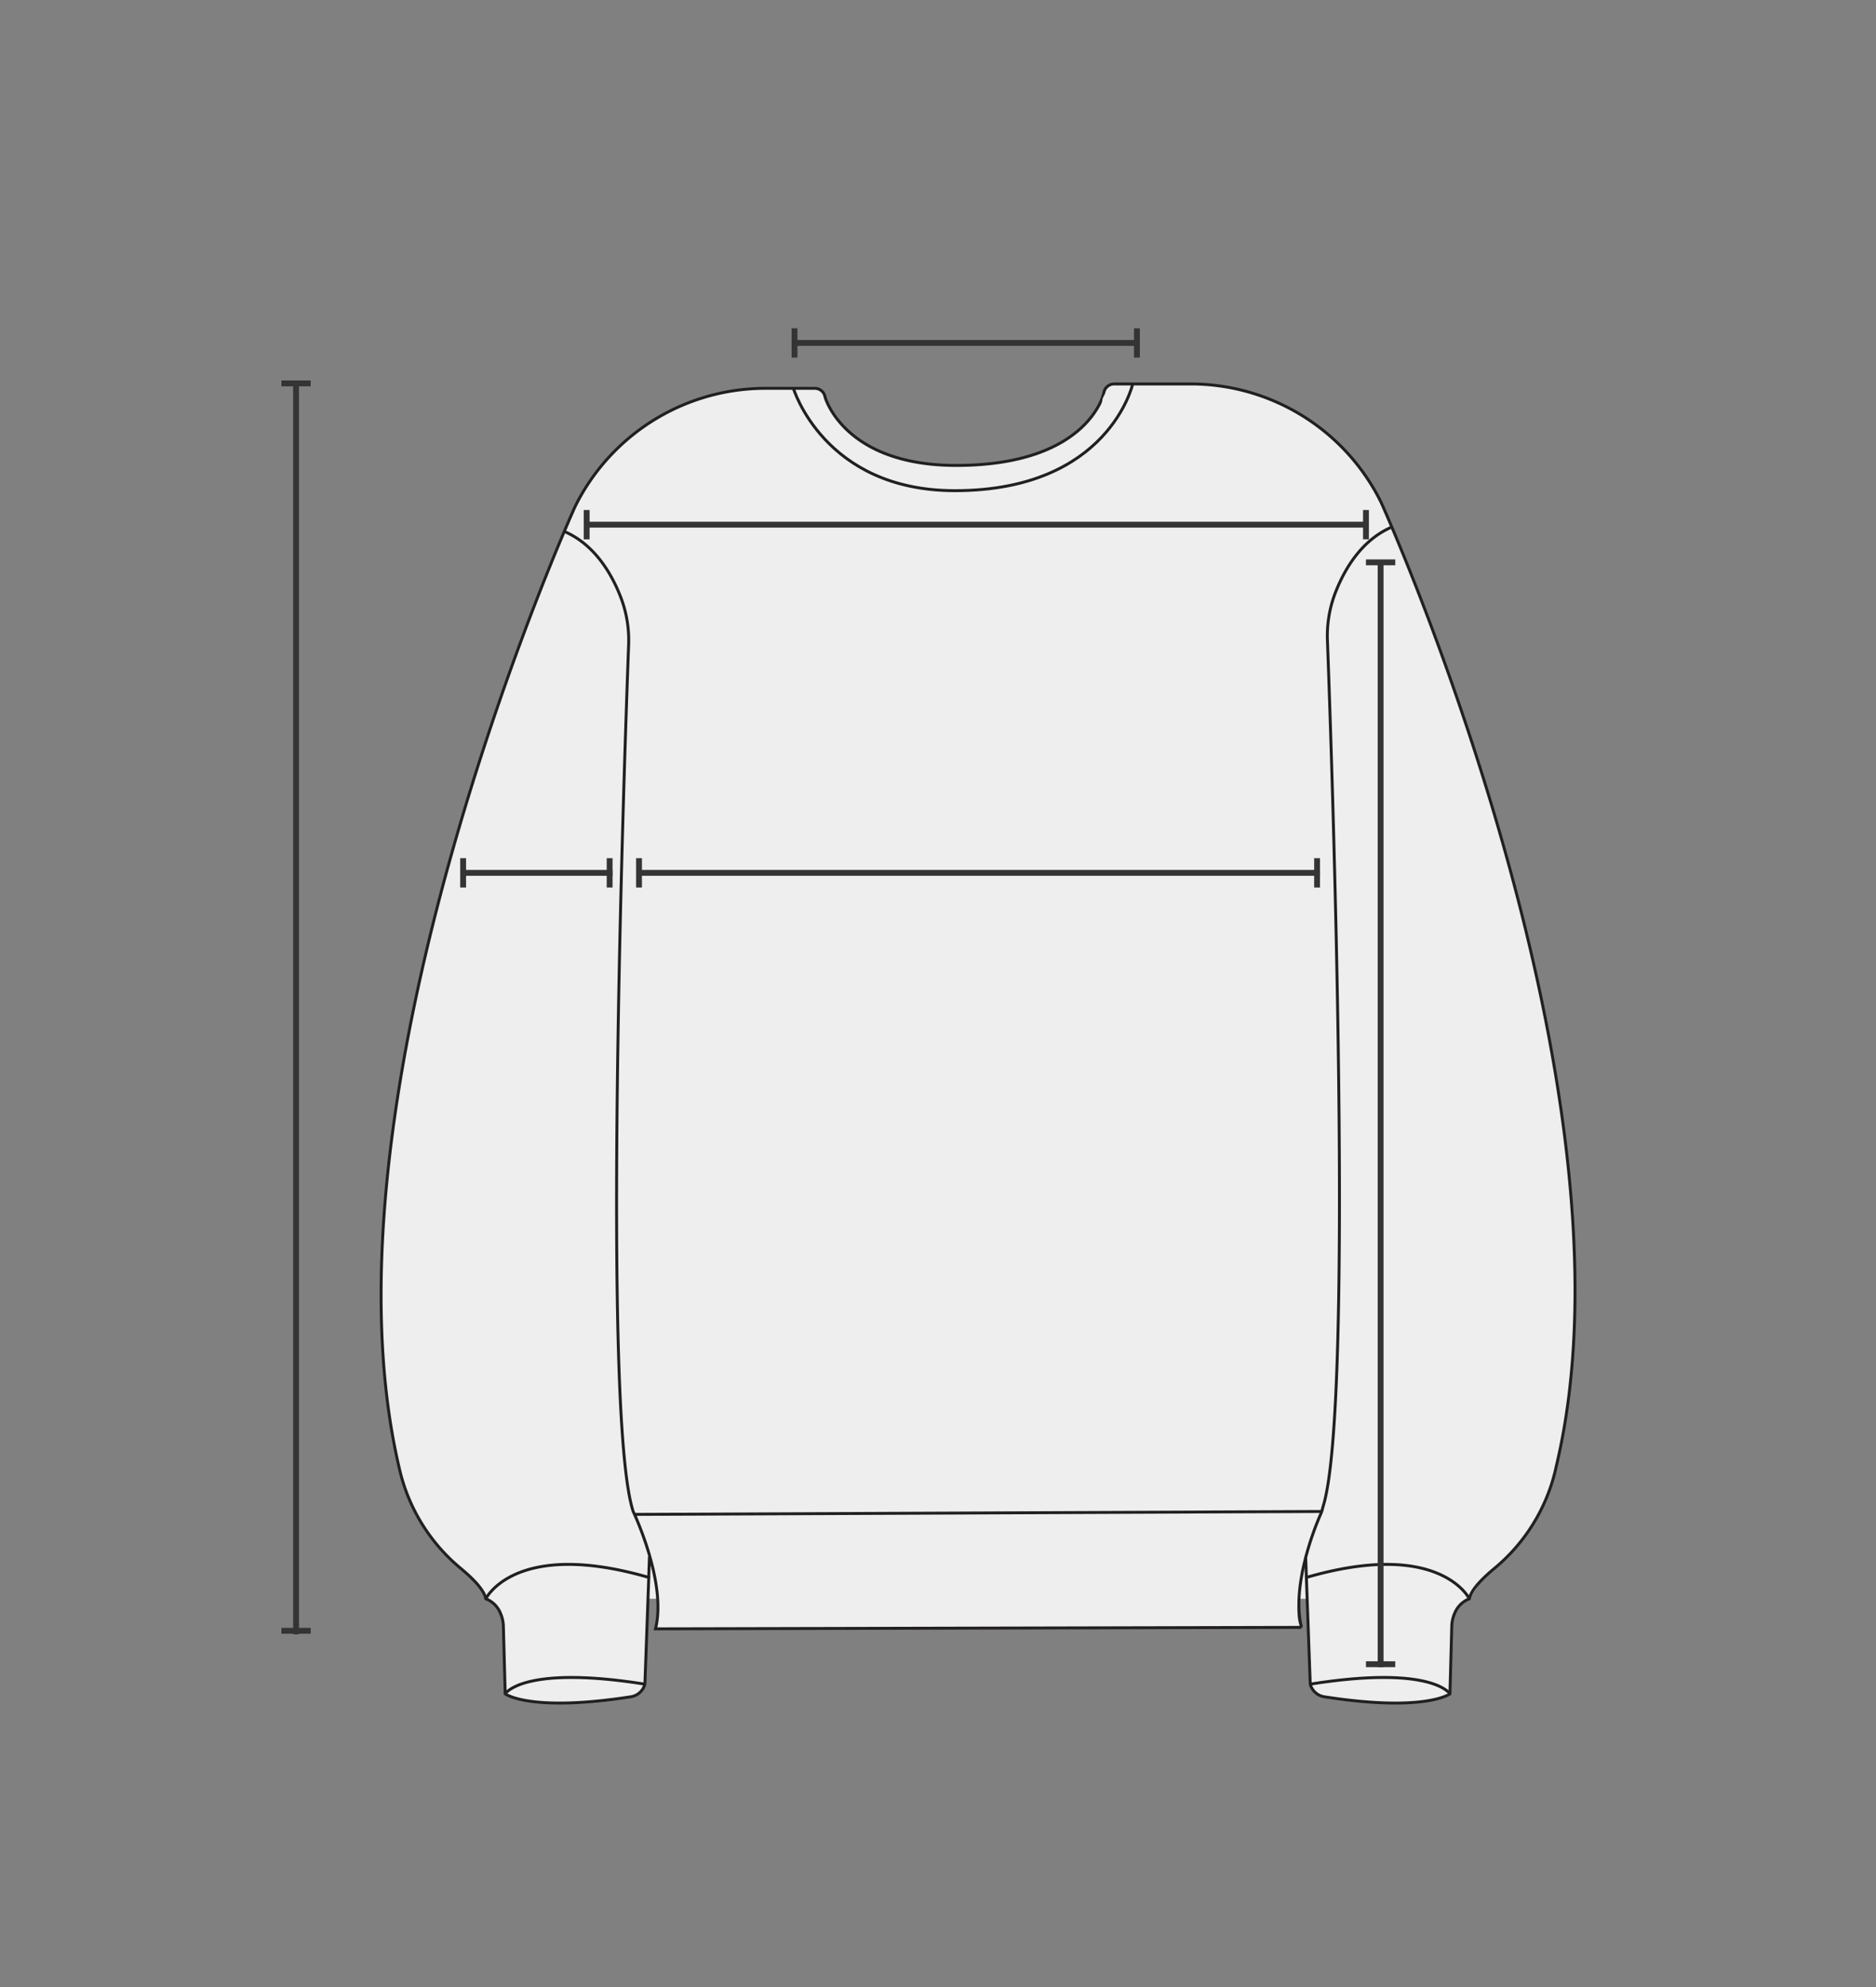 <svg xmlns="http://www.w3.org/2000/svg" width="320" height="339" viewBox="0 0 320 339">
  <rect x="0" y="0" width="320" height="339" fill="#808080" stroke="none"/>
  <g id="그룹_7963" data-name="그룹 7963" transform="translate(-20 -917)">
    <rect id="사각형_2301" data-name="사각형 2301" width="320" height="339" transform="translate(20 917)" fill="none"/>
    <g id="그룹_7961" data-name="그룹 7961" transform="translate(12355 6415.392)">
      <g id="그룹_7854" data-name="그룹 7854" transform="translate(-20187.027 -7302.393)">
        <path id="패스_7078" data-name="패스 7078" d="M8383.809,2499.125l-.331-1.654-.056-1.489.056-1.82-2.978-.662v2.978Z" transform="translate(-310.113 -417.524)" fill="#eee"/>
        <path id="패스_7079" data-name="패스 7079" d="M7949.883,2082.576l-15.883-31.1,49.628-172.851,48.646,21.964,51.95-14.89L8114,1984.3l6.617,77.429-77.428,17.868-92.98-20.846Z" transform="translate(-11.357 -6.103)" fill="#eee"/>
        <path id="패스_7080" data-name="패스 7080" d="M7934.887,2078.4s4.963-10.258,27.795-3.64l-.662,18.2c0,.013-.007.027-.01.04a2.943,2.943,0,0,1-2.418,2.122c-17.27,2.667-21.4-.507-21.4-.507l-.31-11.472a5.833,5.833,0,0,0-.512-2.3,4.408,4.408,0,0,0-2.487-2.44c-.272-1.5-2.169-3.442-4.307-5.214a31.008,31.008,0,0,1-10.361-16.675c-15.391-64.5,29.889-164.4,29.889-164.4,9.6-19.192,29.78-20.1,29.78-20.1" transform="translate(0 -1.673)" fill="#eee"/>
        <path id="패스_7081" data-name="패스 7081" d="M8403.183,2054.422c15.391-64.5-29.89-164.4-29.89-164.4C8363.7,1870.827,8344,1870,8344,1870" transform="translate(-285.691 -0.335)" fill="#eee"/>
        <path id="패스_7082" data-name="패스 7082" d="M8421.824,2451.492s-4.963-10.258-27.795-3.64l.661,18.2c0,.013.007.026.01.04a2.945,2.945,0,0,0,2.418,2.122c17.271,2.667,21.4-.507,21.4-.507l.31-11.472a5.85,5.85,0,0,1,.511-2.3,4.414,4.414,0,0,1,2.489-2.44c.271-1.5,2.167-3.443,4.3-5.214a30.99,30.99,0,0,0,10.361-16.675" transform="translate(-319.166 -374.77)" fill="#eee"/>
        <path id="패스_7083" data-name="패스 7083" d="M8102.658,2076.722s-4.963-10.258-27.795-3.64l.661,18.2c0,.013.007.027.01.04a2.944,2.944,0,0,0,2.418,2.122c17.269,2.668,21.4-.507,21.4-.507l.309-11.472a5.852,5.852,0,0,1,.511-2.3,4.411,4.411,0,0,1,2.489-2.44c.272-1.5,2.168-3.443,4.306-5.214a31.013,31.013,0,0,0,10.362-16.675l.168-.759c15.382-64.5-29.892-164.39-29.892-164.39q-.2-.4-.4-.789a36.229,36.229,0,0,0-32.2-19.4h-12.935a1.775,1.775,0,0,0-1.748,1.492l0,.049-.042.113s-2.647,12.243-25.147,12.243c-19.192,0-22.37-11.659-22.37-11.659a1.775,1.775,0,0,0-1.748-1.492h-8.3a36.229,36.229,0,0,0-32.2,19.4q-.2.39-.4.789s-45.276,99.9-29.891,164.393a31.019,31.019,0,0,0,10.365,16.686c2.138,1.771,4.033,3.716,4.305,5.213a4.41,4.41,0,0,1,2.488,2.44,5.817,5.817,0,0,1,.511,2.3l.31,11.471s4.127,3.174,21.4.507a2.944,2.944,0,0,0,2.418-2.122l.009-.04.662-18.2c-22.832-6.618-27.795,3.64-27.795,3.64" fill="#eee" stroke="#221f1f" stroke-miterlimit="10" stroke-width="0.5"/>
        <path id="패스_7084" data-name="패스 7084" d="M8245,1894.508l10.919-14.559,2.978-1.654.663-3.971.661-1.323,7.61,11.912.993,5.625s-13.9,4.963-14.56,4.963S8245,1894.508,8245,1894.508Z" transform="translate(-219.449 -2.342)" fill="#eee"/>
        <path id="패스_7085" data-name="패스 7085" d="M8027.221,2132.708c1.986-7.941-3.64-19.854-3.64-19.854-5.417-16.55-1.529-127.776-.78-147.8a20.435,20.435,0,0,0-1.31-8.071c-1.479-3.863-4.321-8.93-9.491-11.228" transform="translate(-63.547 -51.022)" fill="none"/>
        <path id="패스_7086" data-name="패스 7086" d="M8047.5,2452.754" transform="translate(-87.3 -390.26)" fill="#eee"/>
        <path id="패스_7087" data-name="패스 7087" d="M7981,2539.108s2.978-4.963,23.824-1.655" transform="translate(-42.805 -446.172)" fill="#eee"/>
        <line id="선_2805" data-name="선 2805" y1="3.557" x2="0.124" transform="translate(7962.682 2069.525)" fill="#eee"/>
        <path id="패스_7088" data-name="패스 7088" d="M8012,1945.754c5.17,2.3,8.013,7.365,9.491,11.228a20.435,20.435,0,0,1,1.31,8.071c-.75,20.025-4.637,131.252.78,147.8,0,0,5.792,12.078,3.806,20.019l110.187-.25" transform="translate(-63.547 -51.022)" fill="#eee" stroke="#221f1f" stroke-miterlimit="10" stroke-width="0.5"/>
        <path id="패스_7089" data-name="패스 7089" d="M8047.5,2452.754" transform="translate(-87.3 -390.26)" fill="none" stroke="#221f1f" stroke-miterlimit="10" stroke-width="0.5"/>
        <path id="패스_7090" data-name="패스 7090" d="M7981,2539.108s2.978-4.963,23.824-1.655" transform="translate(-42.805 -446.172)" fill="none" stroke="#221f1f" stroke-miterlimit="10" stroke-width="0.5"/>
        <line id="선_2806" data-name="선 2806" x1="0.124" y2="3.557" transform="translate(7962.682 2069.525)" fill="none" stroke="#221f1f" stroke-miterlimit="10" stroke-width="0.5"/>
        <line id="선_2807" data-name="선 2807" x1="117.798" y2="0.496" transform="translate(7959.712 2061.832)" fill="#eee"/>
        <line id="선_2808" data-name="선 2808" x1="117.145" y2="0.496" transform="translate(7960.365 2061.832)" fill="none" stroke="#221f1f" stroke-miterlimit="10" stroke-width="0.5"/>
        <path id="패스_7091" data-name="패스 7091" d="M8390.17,2470.607c-1.984-7.941,3.64-19.853,3.64-19.853" transform="translate(-316.3 -388.922)" fill="none"/>
        <path id="패스_7092" data-name="패스 7092" d="M8401.528,2452.754" transform="translate(-324.184 -390.26)" fill="#eee"/>
        <path id="패스_7093" data-name="패스 7093" d="M8419.852,2539.108s-2.978-4.963-23.824-1.655" transform="translate(-320.502 -446.172)" fill="#eee"/>
        <line id="선_2809" data-name="선 2809" x1="0.124" y1="3.557" transform="translate(8074.739 2069.525)" fill="#eee"/>
        <path id="패스_7094" data-name="패스 7094" d="M8401.528,2452.754" transform="translate(-324.184 -390.26)" fill="none" stroke="#221f1f" stroke-miterlimit="10" stroke-width="0.5"/>
        <path id="패스_7095" data-name="패스 7095" d="M8419.852,2539.108s-2.978-4.963-23.824-1.655" transform="translate(-320.502 -446.172)" fill="none" stroke="#221f1f" stroke-miterlimit="10" stroke-width="0.5"/>
        <line id="선_2810" data-name="선 2810" x2="0.124" y2="3.557" transform="translate(8074.739 2069.525)" fill="none" stroke="#221f1f" stroke-miterlimit="10" stroke-width="0.5"/>
        <path id="패스_7096" data-name="패스 7096" d="M8403,2452.254" transform="translate(-325.168 -389.925)" fill="#eee"/>
        <path id="패스_7097" data-name="패스 7097" d="M8391,2510.754" transform="translate(-317.139 -429.068)" fill="none" stroke="#221f1f" stroke-miterlimit="10" stroke-width="0.5"/>
        <path id="패스_7098" data-name="패스 7098" d="M8401.028,2452.254" transform="translate(-323.849 -389.925)" fill="none" stroke="#221f1f" stroke-miterlimit="10" stroke-width="0.5"/>
        <path id="패스_7099" data-name="패스 7099" d="M8402.527,2110.6c5.417-16.55,1.53-127.776.78-147.8a20.44,20.44,0,0,1,1.312-8.072c1.477-3.862,4.32-8.93,9.49-11.228" transform="translate(-324.852 -49.514)" fill="none"/>
        <path id="패스_7100" data-name="패스 7100" d="M8405.842,1943.5c-5.171,2.3-8.014,7.367-9.492,11.23a20.432,20.432,0,0,0-1.309,8.067c.744,19.938,4.6,130.346-.715,147.6-.043.14-.082.279-.113.421h0a5.067,5.067,0,0,1-.326.985c-1.02,2.266-5.032,12.287-3.275,19.316" transform="translate(-316.585 -49.514)" fill="none" stroke="#221f1f" stroke-miterlimit="10" stroke-width="0.5"/>
        <path id="패스_7101" data-name="패스 7101" d="M8187.406,1869.5s-4.081,18.2-30.325,18.2c-22.385,0-27.582-17.537-27.582-17.537" transform="translate(-142.167)" fill="none" stroke="#221f1f" stroke-miterlimit="10" stroke-width="0.5"/>
      </g>
      <g id="그룹_7829" data-name="그룹 7829" transform="translate(3621.653 -12162.393)">
        <line id="선_2687" data-name="선 2687" x2="58.106" transform="translate(-15820.826 6722.5)" fill="none" stroke="#343434" stroke-width="1"/>
        <line id="선_2690" data-name="선 2690" y2="5" transform="translate(-15821.127 6719.999)" fill="none" stroke="#343434" stroke-width="1"/>
        <line id="선_2693" data-name="선 2693" y2="5" transform="translate(-15762.72 6720)" fill="none" stroke="#343434" stroke-width="1"/>
      </g>
      <g id="그룹_7832" data-name="그룹 7832" transform="translate(3595.668 -12091.393)">
        <line id="선_2685" data-name="선 2685" x2="133.158" transform="translate(-15830.826 6682.5)" fill="none" stroke="#343434" stroke-width="1"/>
        <line id="선_2688" data-name="선 2688" y2="5" transform="translate(-15830.599 6680)" fill="none" stroke="#343434" stroke-width="1"/>
        <line id="선_2691" data-name="선 2691" y2="5" transform="translate(-15697.668 6680)" fill="none" stroke="#343434" stroke-width="1"/>
      </g>
      <g id="그룹_7839" data-name="그룹 7839" transform="translate(4510.248 -1650.466)">
        <line id="선_2736" data-name="선 2736" y2="188.455" transform="translate(-16609.75 -3752)" fill="none" stroke="#343434" stroke-width="1"/>
        <line id="선_2737" data-name="선 2737" y2="5" transform="translate(-16607.25 -3752) rotate(90)" fill="none" stroke="#343434" stroke-width="1"/>
        <line id="선_2738" data-name="선 2738" y2="5" transform="translate(-16607.25 -3564.044) rotate(90)" fill="none" stroke="#343434" stroke-width="1"/>
      </g>
      <g id="그룹_7833" data-name="그룹 7833" transform="translate(9330.5 -10585.494)">
        <line id="선_2795" data-name="선 2795" y2="213.405" transform="translate(-21615 5152.494)" fill="none" stroke="#343434" stroke-width="1"/>
        <line id="선_2794" data-name="선 2794" y2="5" transform="translate(-21612.5 5152.501) rotate(90)" fill="none" stroke="#343434" stroke-width="1"/>
        <line id="선_2796" data-name="선 2796" y2="5" transform="translate(-21612.5 5365.281) rotate(90)" fill="none" stroke="#343434" stroke-width="1"/>
      </g>
      <g id="그룹_7837" data-name="그룹 7837" transform="translate(-8409.75 -22118.5) rotate(-90)">
        <line id="선_2728" data-name="선 2728" y2="25.491" transform="translate(-16769 -3846.25)" fill="none" stroke="#343434" stroke-width="1"/>
        <line id="선_2730" data-name="선 2730" y2="5" transform="translate(-16766.5 -3846.25) rotate(90)" fill="none" stroke="#343434" stroke-width="1"/>
        <line id="선_2734" data-name="선 2734" y2="5" transform="translate(-16766.5 -3821.259) rotate(90)" fill="none" stroke="#343434" stroke-width="1"/>
      </g>
      <g id="그룹_7960" data-name="그룹 7960" transform="translate(-8379.75 -22118.5) rotate(-90)">
        <line id="선_2728-2" data-name="선 2728" y2="116.161" transform="translate(-16769 -3846.25)" fill="none" stroke="#343434" stroke-width="1"/>
        <line id="선_2730-2" data-name="선 2730" y2="5" transform="translate(-16766.5 -3846.25) rotate(90)" fill="none" stroke="#343434" stroke-width="1"/>
        <line id="선_2734-2" data-name="선 2734" y2="5" transform="translate(-16766.5 -3730.589) rotate(90)" fill="none" stroke="#343434" stroke-width="1"/>
      </g>
    </g>
  </g>
</svg>
